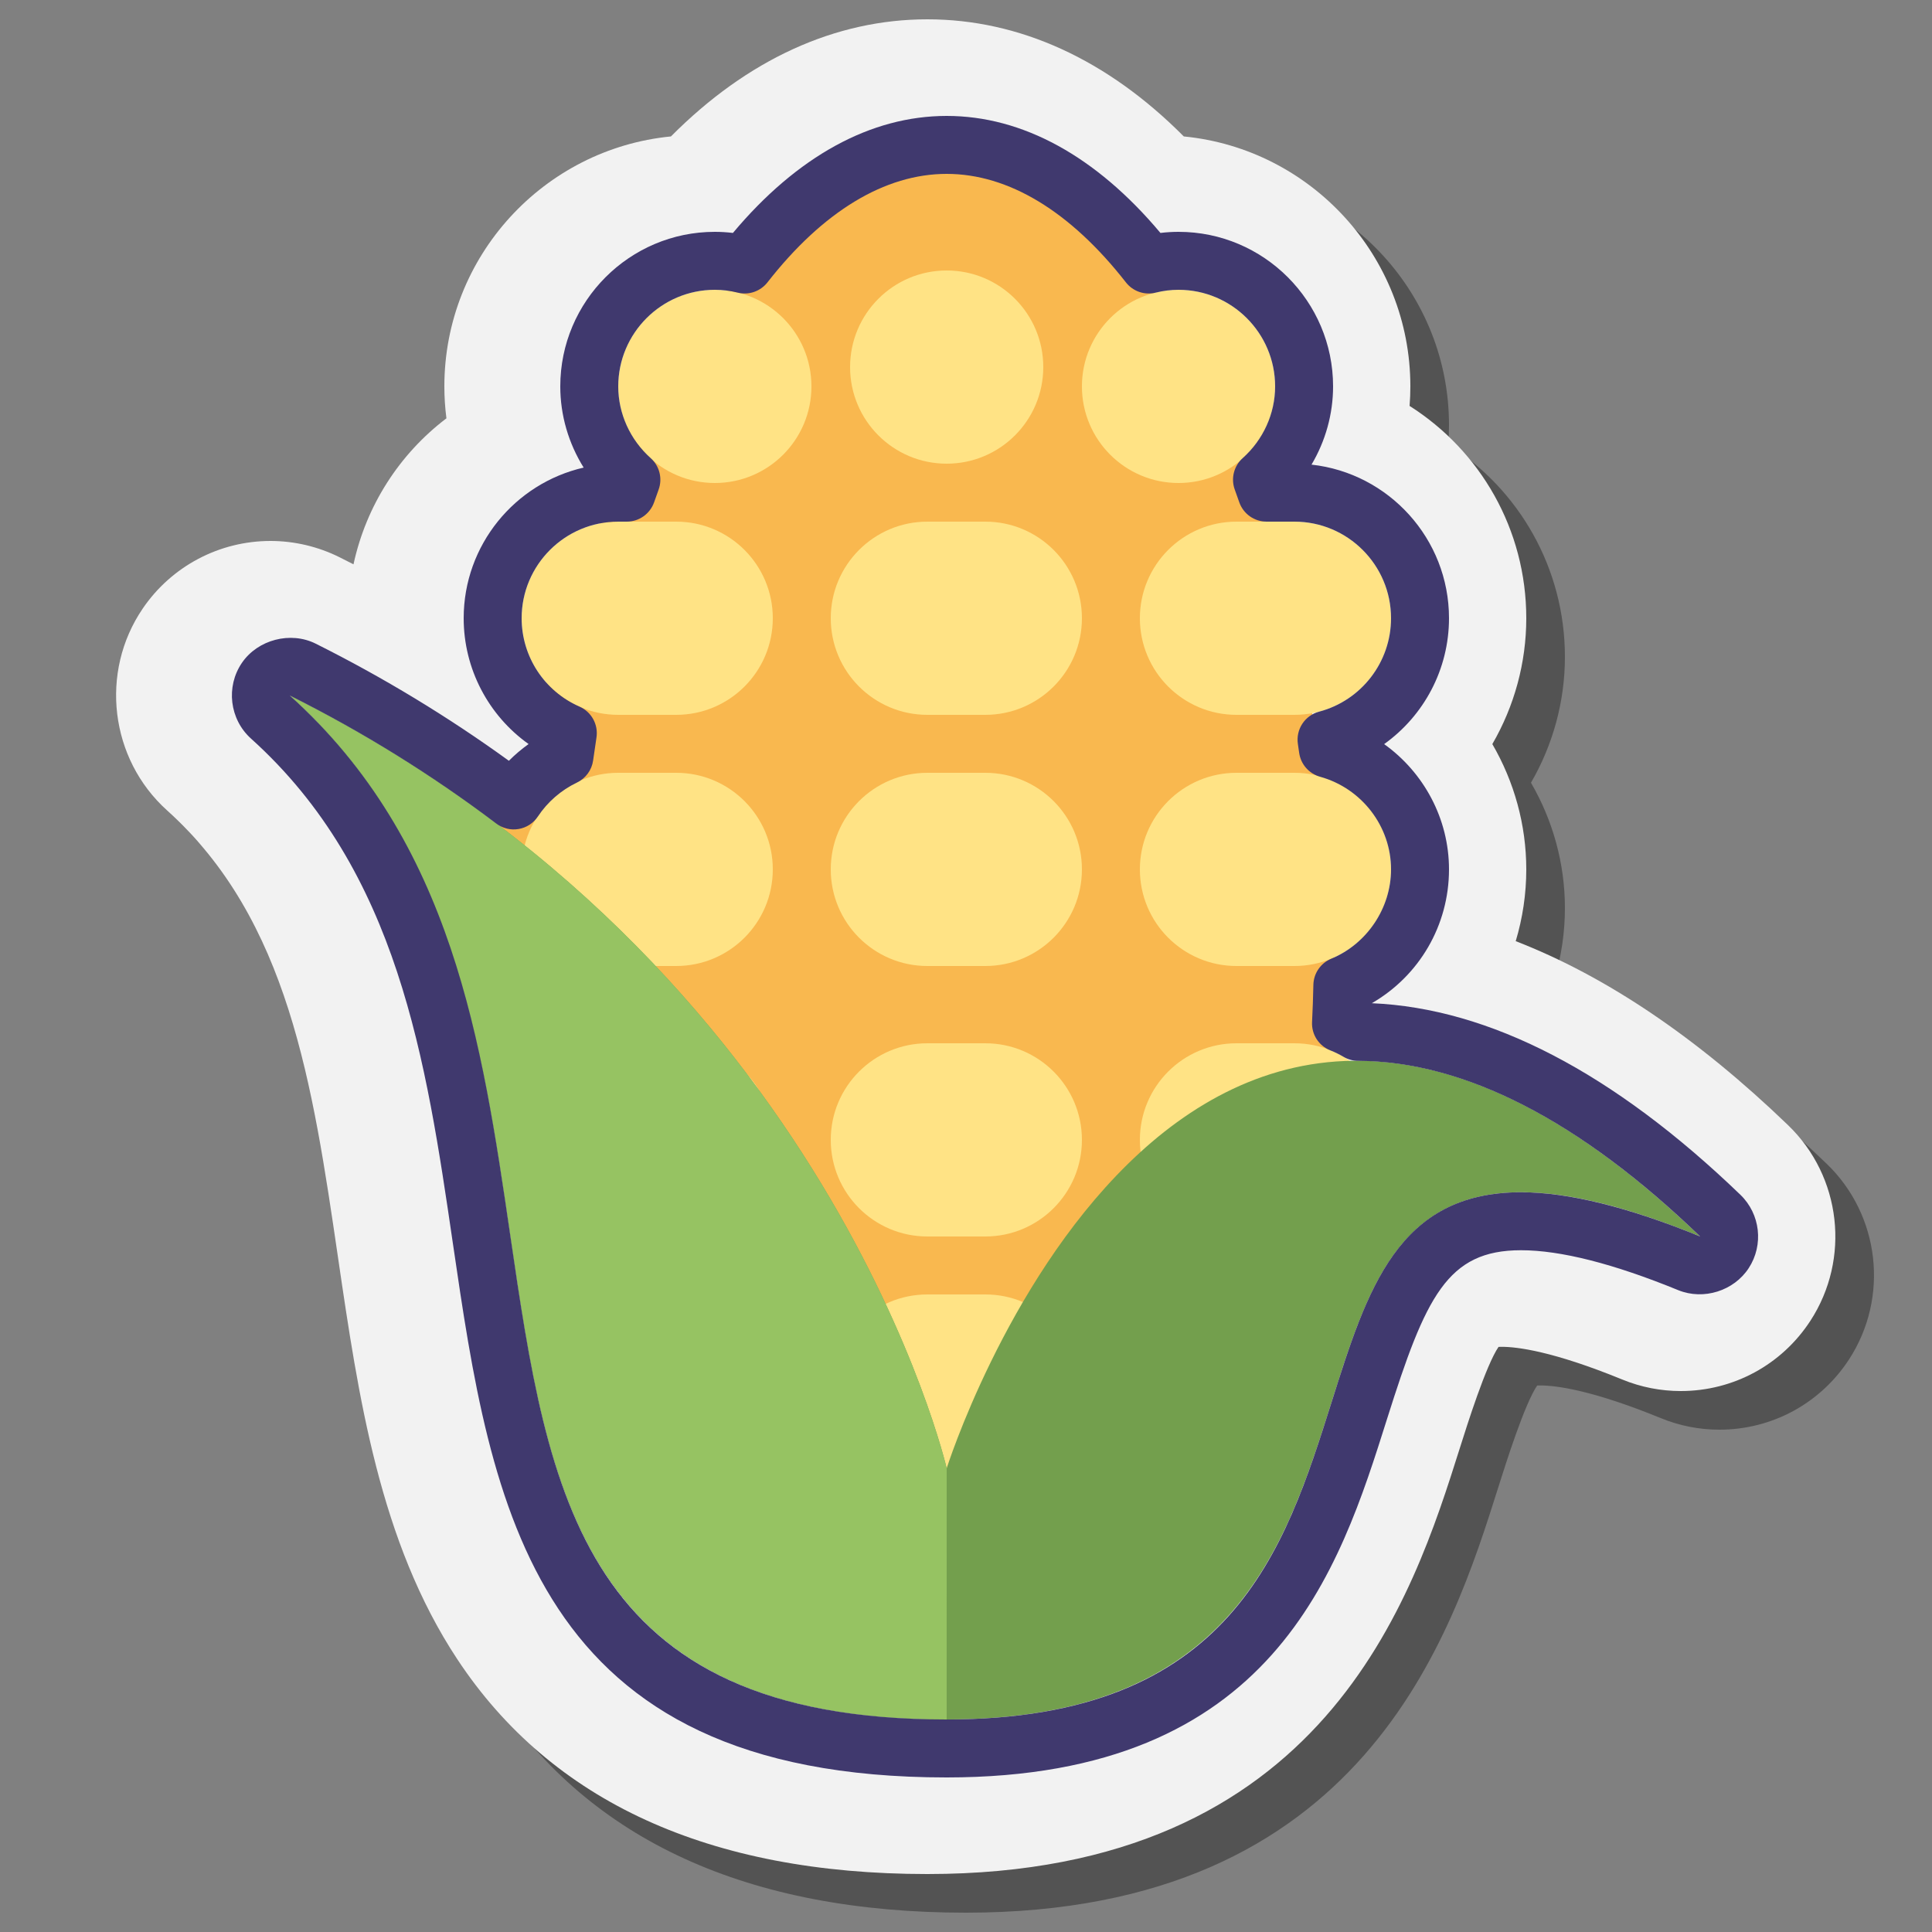<svg xmlns="http://www.w3.org/2000/svg"  viewBox="0 0 100 100" width="100px" height="100px"><rect x="0" y="0" width="100" height="100" fill="#808080" stroke="none"/><g id="Слой_2"><path d="M94.549,60.237c-4.697-4.523-9.413-7.706-14.096-9.523C80.811,49.523,81,48.273,81,47c0-2.301-0.623-4.535-1.757-6.486 C80.377,38.558,81,36.314,81,34c0-4.597-2.384-8.674-6.04-10.989C74.987,22.675,75,22.338,75,22 c0-6.739-5.154-12.297-11.727-12.938C55,8,54.775,3,50,3s-9.324,2.086-13.273,6.062C30.154,9.703,25,15.261,25,22 c0,0.554,0.036,1.106,0.107,1.652c-2.431,1.846-4.151,4.512-4.81,7.557c-0.239-0.123-0.479-0.244-0.719-0.364 C18.472,30.292,17.236,30,16.002,30c-2.649,0-5.121,1.306-6.612,3.495c-2.244,3.293-1.703,7.786,1.259,10.452 c6.285,5.657,7.53,14.151,8.847,23.143c1.06,7.232,2.155,14.71,6.176,20.795C30.545,95.26,38.73,99,49.999,99 C70.6,99,75.13,84.651,77.564,76.943c0.381-1.208,1.352-4.283,2-5.228c0.046-0.002,0.101-0.004,0.165-0.004 c0.785,0,2.64,0.22,6.242,1.694C86.938,73.8,87.956,74,88.999,74c2.716,0,5.222-1.358,6.704-3.633 C97.795,67.156,97.31,62.896,94.549,60.237z" opacity=".35"/><path fill="#f2f2f2" d="M92.549,58.237c-4.697-4.523-9.413-7.706-14.096-9.523C78.811,47.523,79,46.273,79,45 c0-2.301-0.623-4.535-1.757-6.486C78.377,36.558,79,34.314,79,32c0-4.597-2.384-8.674-6.04-10.989C72.987,20.675,73,20.338,73,20 c0-6.739-5.154-12.297-11.727-12.938C57.324,3.086,52.775,1,48,1s-9.324,2.086-13.273,6.062C28.154,7.703,23,13.261,23,20 c0,0.554,0.036,1.106,0.107,1.652c-2.431,1.846-4.151,4.512-4.81,7.557c-0.239-0.123-0.479-0.244-0.719-0.364 C16.472,28.292,15.236,28,14.002,28c-2.649,0-5.121,1.306-6.612,3.495c-2.244,3.293-1.703,7.786,1.259,10.452 c6.285,5.657,7.53,14.151,8.847,23.143c1.06,7.232,2.155,14.71,6.176,20.795C28.545,93.26,36.73,97,47.999,97 C68.6,97,73.13,82.651,75.564,74.943c0.381-1.208,1.352-4.283,2-5.228c0.046-0.002,0.101-0.004,0.165-0.004 c0.785,0,2.64,0.22,6.242,1.694C84.938,71.8,85.956,72,86.999,72c2.716,0,5.222-1.358,6.704-3.633 C95.795,65.156,95.31,60.896,92.549,58.237z"/><path fill="#f9b84f" d="M47.701,7c-6.507,0-17.904,16.338-20.703,34.629c-0.874,0.227-1.498,0.798-1.498,1.473 c0,0.578,0.462,1.079,1.143,1.354c-0.178,1.748-0.281,3.506-0.281,5.264C26.362,70.982,35.916,84,47.701,84 s21.34-13.018,21.34-34.281S59.487,7,47.701,7z"/><circle cx="49" cy="19" r="5" fill="#ffe385"/><circle cx="61" cy="20" r="5" fill="#ffe385"/><circle cx="37" cy="20" r="5" fill="#ffe385"/><path fill="#ffe385" d="M51,37h-3c-2.761,0-5-2.239-5-5v0c0-2.761,2.239-5,5-5h3c2.761,0,5,2.239,5,5v0C56,34.761,53.761,37,51,37z"/><path fill="#ffe385" d="M67,37h-3c-2.761,0-5-2.239-5-5v0c0-2.761,2.239-5,5-5h3c2.761,0,5,2.239,5,5v0C72,34.761,69.761,37,67,37z"/><path fill="#ffe385" d="M35,37h-3c-2.761,0-5-2.239-5-5v0c0-2.761,2.239-5,5-5h3c2.761,0,5,2.239,5,5v0C40,34.761,37.761,37,35,37z"/><path fill="#ffe385" d="M51,50h-3c-2.761,0-5-2.239-5-5v0c0-2.761,2.239-5,5-5h3c2.761,0,5,2.239,5,5v0C56,47.761,53.761,50,51,50z"/><path fill="#ffe385" d="M67,50h-3c-2.761,0-5-2.239-5-5v0c0-2.761,2.239-5,5-5h3c2.761,0,5,2.239,5,5v0C72,47.761,69.761,50,67,50z"/><path fill="#ffe385" d="M35,50h-3c-2.761,0-5-2.239-5-5v0c0-2.761,2.239-5,5-5h3c2.761,0,5,2.239,5,5v0C40,47.761,37.761,50,35,50z"/><path fill="#ffe385" d="M51,64h-3c-2.761,0-5-2.239-5-5v0c0-2.761,2.239-5,5-5h3c2.761,0,5,2.239,5,5v0C56,61.761,53.761,64,51,64z"/><path fill="#ffe385" d="M51,77h-3c-2.761,0-5-2.239-5-5v0c0-2.761,2.239-5,5-5h3c2.761,0,5,2.239,5,5v0C56,74.761,53.761,77,51,77z"/><path fill="#ffe385" d="M67,64h-3c-2.761,0-5-2.239-5-5v0c0-2.761,2.239-5,5-5h3c2.761,0,5,2.239,5,5v0C72,61.761,69.761,64,67,64z"/><path fill="#ffe385" d="M35,64h-3c-2.761,0-5-2.239-5-5v0c0-2.761,2.239-5,5-5h3c2.761,0,5,2.239,5,5v0C40,61.761,37.761,64,35,64z"/><path fill="#739f4d" d="M88,64C60.999,38,49,76,49,76s-6-26-34-40c20,18,1.301,53,33.999,53C79,89,59.501,52.342,88,64z"/><path fill="#96c362" d="M49,76c0,0-6-26-34-40c20,18,1.301,53,33.999,53C49,89,49,76,49,76z"/><path fill="#40396e" d="M48.999,92c-21.508,0-23.566-14.049-25.557-27.635c-1.388-9.476-2.823-19.272-10.449-26.135 c-1.111-1-1.313-2.686-0.472-3.92c0.822-1.205,2.518-1.646,3.82-0.994c3.496,1.748,6.854,3.784,9.999,6.062 c0.315-0.317,0.656-0.606,1.02-0.866C25.279,37.032,24,34.618,24,32c0-3.796,2.657-6.983,6.21-7.798 C29.428,22.948,29,21.494,29,20c0-4.411,3.589-8,8-8c0.312,0,0.624,0.019,0.936,0.057C41.262,8.09,45.072,6,49,6 s7.738,2.09,11.064,6.057C60.376,12.019,60.688,12,61,12c4.411,0,8,3.589,8,8c0,1.434-0.394,2.83-1.116,4.049 C71.881,24.489,75,27.888,75,32c0,2.641-1.298,5.044-3.357,6.515C73.7,39.985,75,42.384,75,45c0,2.892-1.538,5.509-3.996,6.926 c6.099,0.261,12.513,3.593,19.076,9.913l0,0c1.036,0.997,1.218,2.595,0.434,3.798c-0.768,1.179-2.335,1.674-3.646,1.143 c-3.354-1.373-6.092-2.068-8.14-2.068c-3.818,0-4.934,2.394-6.933,8.727C69.323,81.271,65.937,92,48.999,92z M15,36 c8.431,7.587,9.945,17.928,11.41,27.928C28.382,77.382,30.084,89,48.999,89c14.738,0,17.5-8.747,19.936-16.465 c1.834-5.809,3.417-10.824,9.794-10.824c2.439,0,5.559,0.771,9.271,2.289c-6.239-6.009-12.195-9.067-17.705-9.091 c-0.267-0.001-0.528-0.073-0.758-0.21c-0.215-0.127-0.443-0.238-0.679-0.332c-0.598-0.236-0.979-0.827-0.946-1.469 c0.031-0.638,0.056-1.28,0.068-1.922c0.013-0.596,0.376-1.127,0.927-1.354C70.757,48.856,72,46.999,72,45 c0-2.223-1.51-4.194-3.671-4.795c-0.574-0.159-0.999-0.644-1.084-1.233l-0.066-0.459c-0.116-0.758,0.357-1.481,1.099-1.678 C70.469,36.255,72,34.267,72,32c0-2.757-2.243-5-5-5h-1.441c-0.637,0-1.205-0.402-1.415-1.004l-0.233-0.654 c-0.209-0.576-0.047-1.222,0.411-1.63C65.388,22.758,66,21.405,66,20c0-2.757-2.243-5-5-5c-0.394,0-0.79,0.049-1.178,0.146 c-0.576,0.146-1.181-0.063-1.546-0.531C55.406,10.941,52.199,9,49,9s-6.406,1.941-9.276,5.615 c-0.365,0.466-0.969,0.677-1.546,0.531C37.79,15.049,37.394,15,37,15c-2.757,0-5,2.243-5,5c0,1.405,0.612,2.758,1.679,3.712 c0.458,0.408,0.62,1.054,0.411,1.63l-0.233,0.654C33.646,26.598,33.078,27,32.441,27H32c-2.757,0-5,2.243-5,5 c0,1.982,1.175,3.777,2.992,4.573c0.623,0.272,0.984,0.93,0.881,1.602c-0.062,0.399-0.119,0.794-0.173,1.184 c-0.069,0.5-0.385,0.931-0.84,1.148c-0.817,0.391-1.516,0.997-2.019,1.754c-0.229,0.345-0.59,0.579-0.997,0.648 c-0.409,0.072-0.826-0.032-1.156-0.282C22.36,40.111,18.765,37.882,15,36z M88,64C88,64,87.999,64,88,64L88,64L88,64z"/></g></svg>